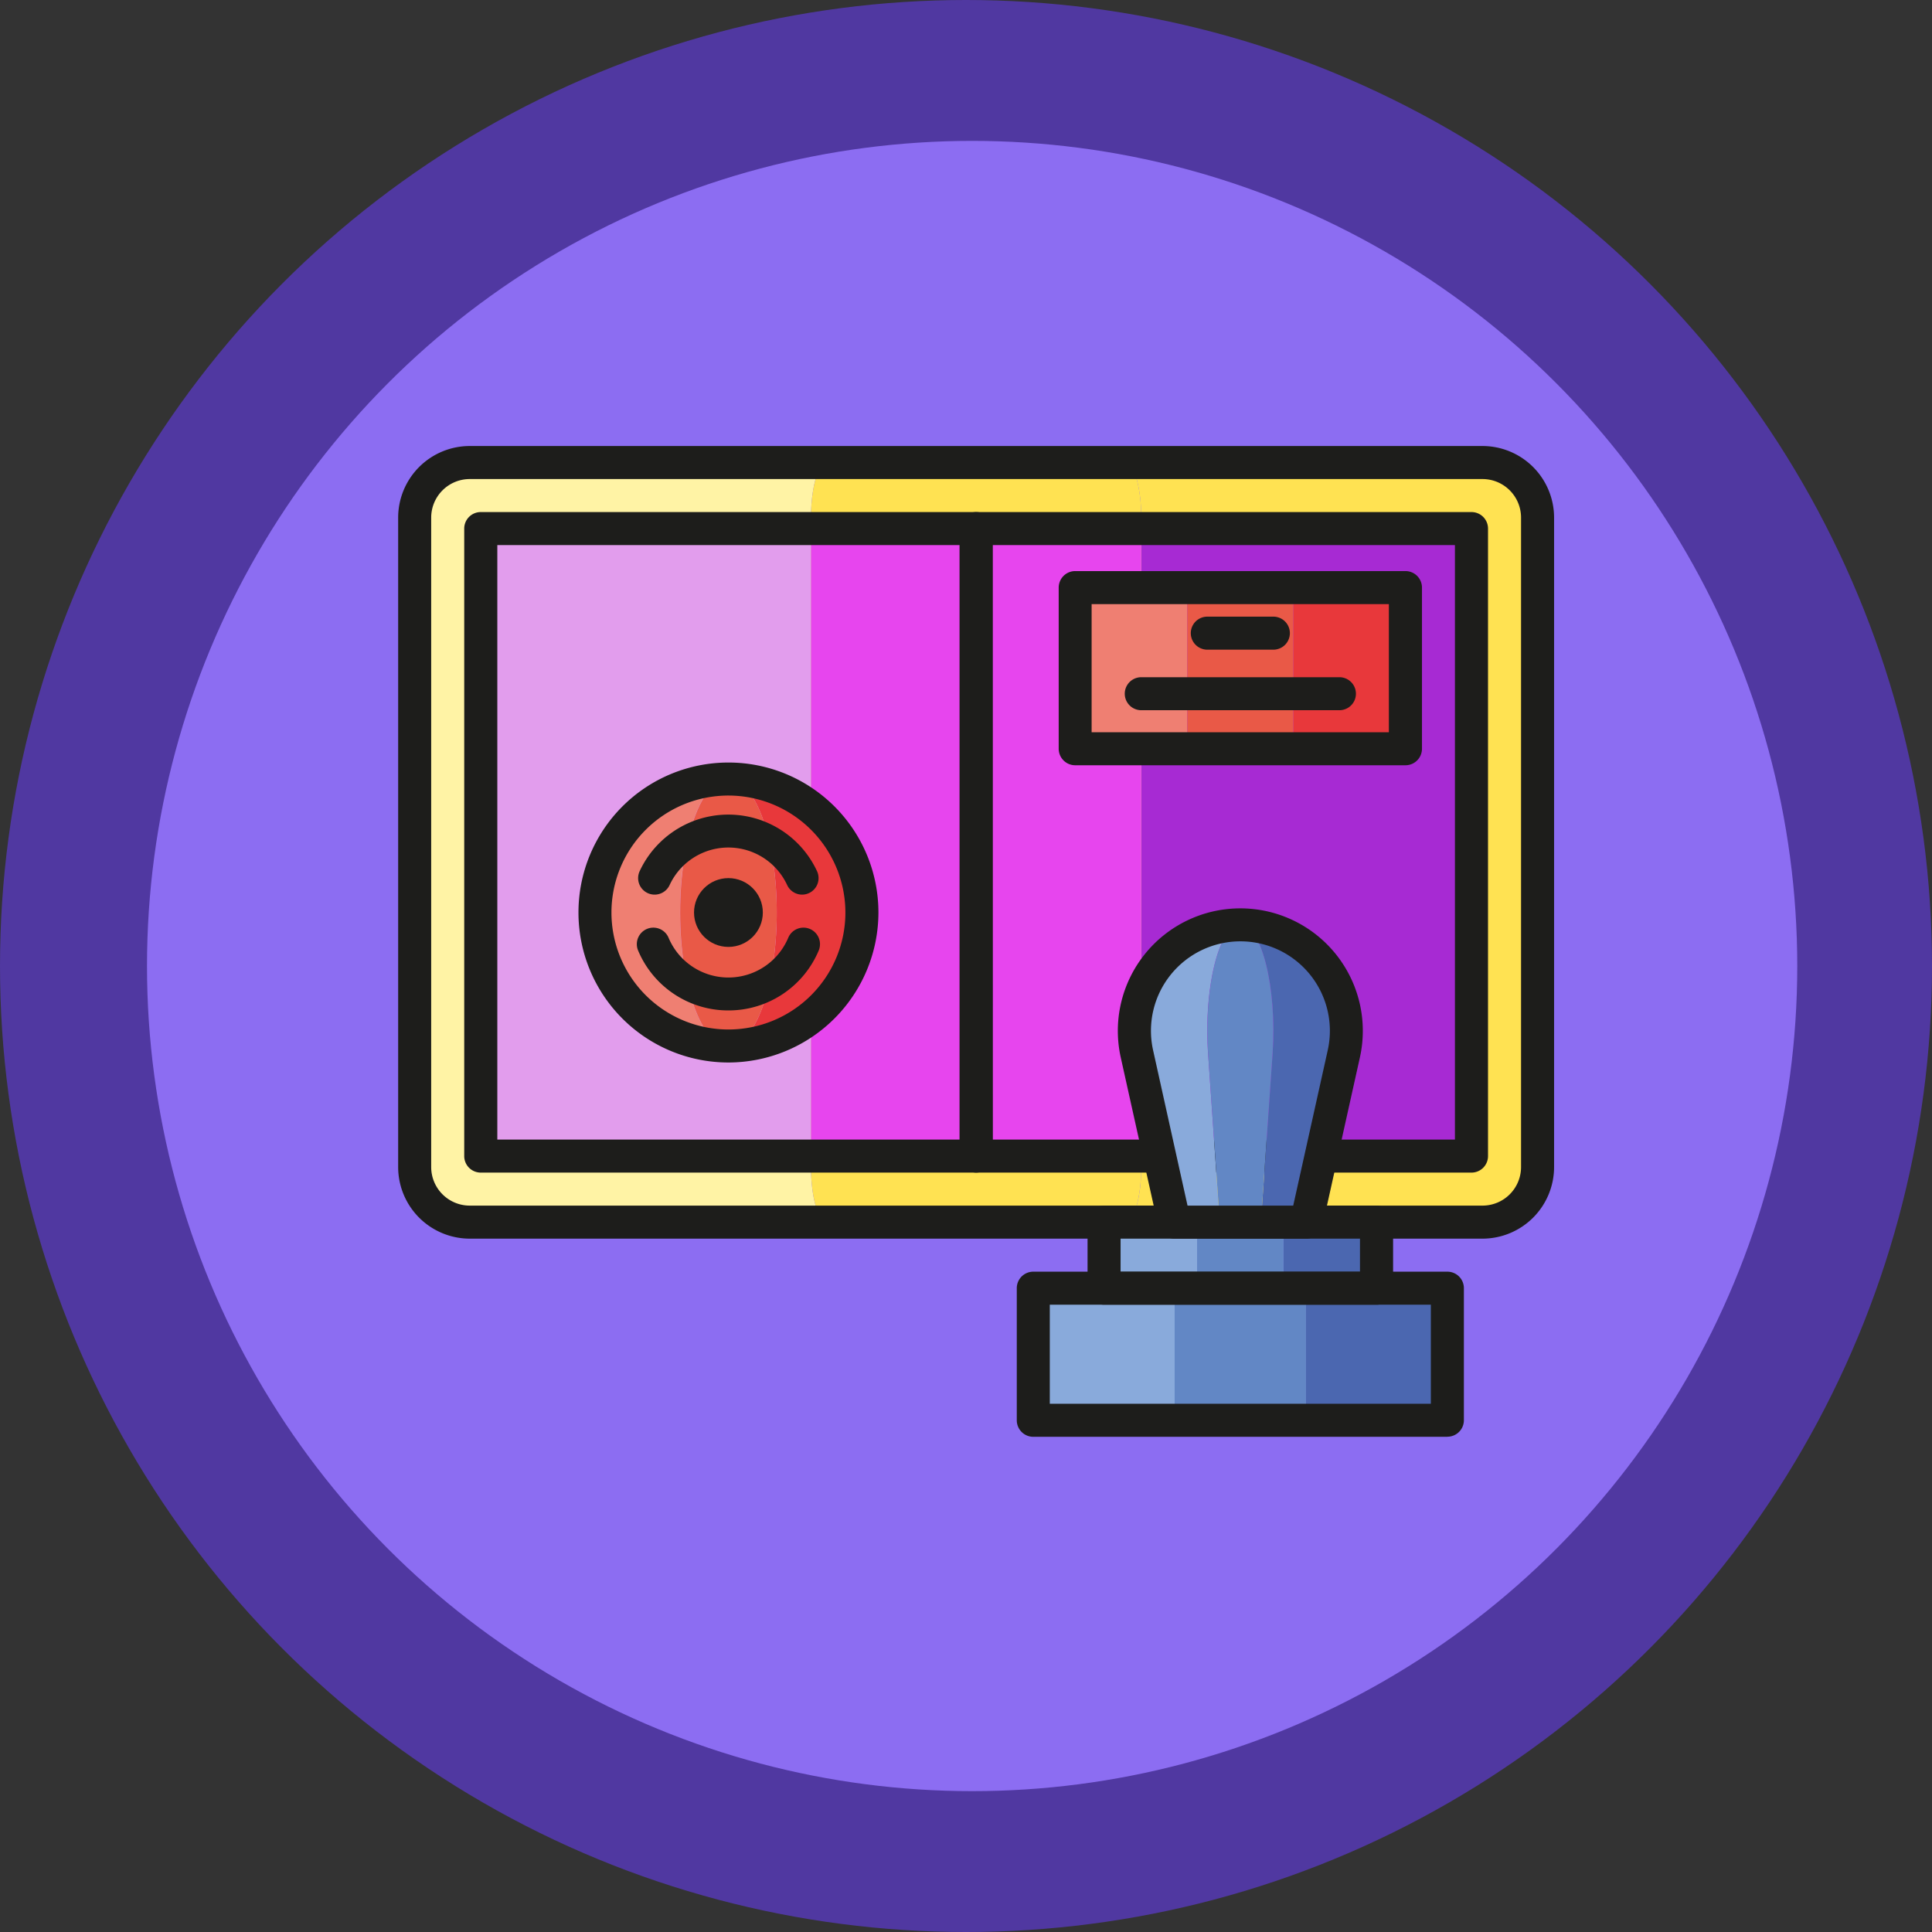 <svg xmlns="http://www.w3.org/2000/svg" width="92" height="92" viewBox="0 0 92 92">
  <rect x="0" y="0" width="92" height="92" fill="#333333" stroke="none"/>
  <g id="Grupo_103311" data-name="Grupo 103311" transform="translate(-360 -9183.758)">
    <circle id="Elipse_5233" data-name="Elipse 5233" cx="46" cy="46" r="46" transform="translate(360 9183.758)" fill="#5038a1"/>
    <circle id="Elipse_5234" data-name="Elipse 5234" cx="39.292" cy="39.292" r="39.292" transform="translate(367 9190.467)" fill="#8c6df2"/>
    <g id="Grupo_99773" data-name="Grupo 99773" transform="translate(150.482 8972.587)">
      <path id="Trazado_159953" data-name="Trazado 159953" d="M248.137,266.747v-30.93c0-1.447.345-2.621.771-2.621H231.886a2.621,2.621,0,0,0-2.621,2.621v30.93a2.621,2.621,0,0,0,2.621,2.621h17.022C248.482,269.368,248.137,268.194,248.137,266.747Z" fill="#fff3a5"/>
      <path id="Trazado_159954" data-name="Trazado 159954" d="M280.114,233.2H263.092c.426,0,.771,1.174.771,2.621v30.93c0,1.447-.345,2.621-.771,2.621h17.022a2.621,2.621,0,0,0,2.621-2.621v-30.93A2.621,2.621,0,0,0,280.114,233.2Z" fill="#ffe252"/>
      <path id="Trazado_159955" data-name="Trazado 159955" d="M263.863,266.747v-30.93c0-1.447-.345-2.621-.771-2.621H248.908c-.426,0-.771,1.174-.771,2.621v30.93c0,1.447.345,2.621.771,2.621h14.184C263.518,269.368,263.863,268.194,263.863,266.747Z" fill="#ffe252"/>
      <path id="Trazado_159956" data-name="Trazado 159956" d="M232.41,236.342h15.727v29.88H232.41Z" fill="#e29ded"/>
      <path id="Trazado_159957" data-name="Trazado 159957" d="M263.863,236.342H279.59v29.88H263.863Z" fill="#a72ad3"/>
      <path id="Trazado_159958" data-name="Trazado 159958" d="M248.137,236.342h15.726v29.88H248.137Z" fill="#e745ee"/>
      <path id="Trazado_159959" data-name="Trazado 159959" d="M256,267.009H232.41a.786.786,0,0,1-.786-.787v-29.88a.786.786,0,0,1,.786-.787H256a.786.786,0,0,1,.786.787v29.88A.786.786,0,0,1,256,267.009Zm-22.8-1.573h22.018V237.128H233.2Z" fill="#1d1d1b"/>
      <path id="Trazado_159960" data-name="Trazado 159960" d="M280.114,270.154H231.886a3.412,3.412,0,0,1-3.408-3.407v-30.93a3.412,3.412,0,0,1,3.408-3.407h48.228a3.412,3.412,0,0,1,3.408,3.407v30.93A3.412,3.412,0,0,1,280.114,270.154Zm-48.228-36.171a1.837,1.837,0,0,0-1.835,1.834v30.93a1.837,1.837,0,0,0,1.835,1.834h48.228a1.837,1.837,0,0,0,1.835-1.834v-30.93a1.837,1.837,0,0,0-1.835-1.834Z" fill="#1d1d1b"/>
      <path id="Trazado_159961" data-name="Trazado 159961" d="M279.59,267.009H256a.786.786,0,0,1-.786-.787v-29.88a.786.786,0,0,1,.786-.787h23.59a.786.786,0,0,1,.786.787v29.88A.786.786,0,0,1,279.59,267.009Zm-22.8-1.573H278.8V237.128H256.786Z" fill="#1d1d1b"/>
      <path id="Trazado_159962" data-name="Trazado 159962" d="M241.9,254.624c0-3.511,1.03-6.356,2.3-6.356a6.356,6.356,0,1,0,0,12.712C242.935,260.98,241.9,258.134,241.9,254.624Z" fill="#ef7f72"/>
      <path id="Trazado_159963" data-name="Trazado 159963" d="M244.205,248.268c1.27,0,2.3,2.845,2.3,6.356s-1.03,6.356-2.3,6.356a6.356,6.356,0,1,0,0-12.712Z" fill="#e8383b"/>
      <ellipse id="Elipse_5253" data-name="Elipse 5253" cx="2.3" cy="6.356" rx="2.3" ry="6.356" transform="translate(241.906 248.268)" fill="#e95947"/>
      <g id="Grupo_100538" data-name="Grupo 100538">
        <path id="Trazado_159964" data-name="Trazado 159964" d="M244.205,261.766a7.142,7.142,0,1,1,7.143-7.142A7.151,7.151,0,0,1,244.205,261.766Zm0-12.712a5.57,5.57,0,1,0,5.57,5.57A5.577,5.577,0,0,0,244.205,249.054Z" fill="#1d1d1b"/>
        <circle id="Elipse_5254" data-name="Elipse 5254" cx="1.638" cy="1.638" r="1.638" transform="translate(242.567 252.986)" fill="#1d1d1b"/>
        <path id="Trazado_159965" data-name="Trazado 159965" d="M247.715,253.772a.786.786,0,0,1-.712-.453,3.085,3.085,0,0,0-5.6,0,.786.786,0,0,1-1.424-.666,4.657,4.657,0,0,1,8.444,0,.786.786,0,0,1-.712,1.119Z" fill="#1d1d1b"/>
        <path id="Trazado_159966" data-name="Trazado 159966" d="M244.205,259.287a4.656,4.656,0,0,1-4.3-2.85.786.786,0,0,1,1.449-.612,3.091,3.091,0,0,0,5.7,0,.786.786,0,0,1,1.449.612,4.656,4.656,0,0,1-4.3,2.85Z" fill="#1d1d1b"/>
      </g>
      <path id="Trazado_159967" data-name="Trazado 159967" d="M260.718,239.151h5.339v7.675h-5.339Z" fill="#ef7f72"/>
      <path id="Trazado_159968" data-name="Trazado 159968" d="M271.105,239.151h5.34v7.675h-5.34Z" fill="#e8383b"/>
      <path id="Trazado_159969" data-name="Trazado 159969" d="M266.057,239.151h5.048v7.675h-5.048Z" fill="#e95947"/>
      <path id="Trazado_159970" data-name="Trazado 159970" d="M276.445,247.612H260.718a.786.786,0,0,1-.786-.786v-7.675a.786.786,0,0,1,.786-.786h15.727a.786.786,0,0,1,.786.786v7.675A.786.786,0,0,1,276.445,247.612ZM261.5,246.04h14.154v-6.1H261.5Z" fill="#1d1d1b"/>
      <path id="Trazado_159971" data-name="Trazado 159971" d="M270.154,242.108h-3.145a.786.786,0,1,1,0-1.573h3.145a.786.786,0,0,1,0,1.573Z" fill="#1d1d1b"/>
      <path id="Trazado_159972" data-name="Trazado 159972" d="M273.3,244.991h-9.436a.786.786,0,1,1,0-1.572H273.3a.786.786,0,1,1,0,1.572Z" fill="#1d1d1b"/>
      <path id="Trazado_159973" data-name="Trazado 159973" d="M262.093,269.368h4.43v3.145h-4.43Z" fill="#89aadb"/>
      <path id="Trazado_159974" data-name="Trazado 159974" d="M270.639,269.368h4.431v3.145h-4.431Z" fill="#4b67b0"/>
      <path id="Trazado_159975" data-name="Trazado 159975" d="M266.523,269.368h4.116v3.145h-4.116Z" fill="#6287c5"/>
      <path id="Trazado_159976" data-name="Trazado 159976" d="M271.709,272.513h6.732V278.8h-6.732Z" fill="#4b67b0"/>
      <path id="Trazado_159977" data-name="Trazado 159977" d="M258.722,272.513h6.732V278.8h-6.732Z" fill="#89aadb"/>
      <path id="Trazado_159978" data-name="Trazado 159978" d="M265.454,272.513h6.254V278.8h-6.254Z" fill="#6287c5"/>
      <path id="Trazado_159979" data-name="Trazado 159979" d="M278.441,279.59H258.722a.786.786,0,0,1-.786-.786v-6.291a.786.786,0,0,1,.786-.786h19.719a.786.786,0,0,1,.786.786V278.8a.786.786,0,0,1-.786.786Zm-18.933-1.573h18.146V273.3H259.508Z" fill="#1d1d1b"/>
      <path id="Trazado_159980" data-name="Trazado 159980" d="M275.07,273.3H262.093a.786.786,0,0,1-.787-.786v-3.145a.787.787,0,0,1,.787-.787H275.07a.786.786,0,0,1,.786.787v3.145A.786.786,0,0,1,275.07,273.3Zm-12.191-1.572h11.4v-1.573h-11.4Z" fill="#1d1d1b"/>
      <path id="Trazado_159981" data-name="Trazado 159981" d="M268.581,255.214c1.006,0,1.753,2.989,1.535,6.14l-.555,8.014h2.166l1.78-8.014a5.045,5.045,0,0,0-4.926-6.14Z" fill="#4b67b0"/>
      <path id="Trazado_159982" data-name="Trazado 159982" d="M268.581,255.214a5.046,5.046,0,0,0-4.926,6.14l1.781,8.014H267.6l-.555-8.014c-.218-3.151.529-6.14,1.534-6.14Z" fill="#89aadb"/>
      <path id="Trazado_159983" data-name="Trazado 159983" d="M268.581,255.214c-1.005,0-1.752,2.989-1.534,6.14l.555,8.014h1.959l.555-8.014c.218-3.151-.529-6.14-1.535-6.14Z" fill="#6287c5"/>
      <path id="Trazado_159984" data-name="Trazado 159984" d="M271.727,270.154h-6.291a.786.786,0,0,1-.768-.616l-1.781-8.013a5.833,5.833,0,1,1,11.388,0l-1.781,8.013a.786.786,0,0,1-.767.616Zm-5.66-1.573H271.1l1.644-7.4a4.26,4.26,0,1,0-8.317,0Z" fill="#1d1d1b"/>
    </g>
  </g>
</svg>
